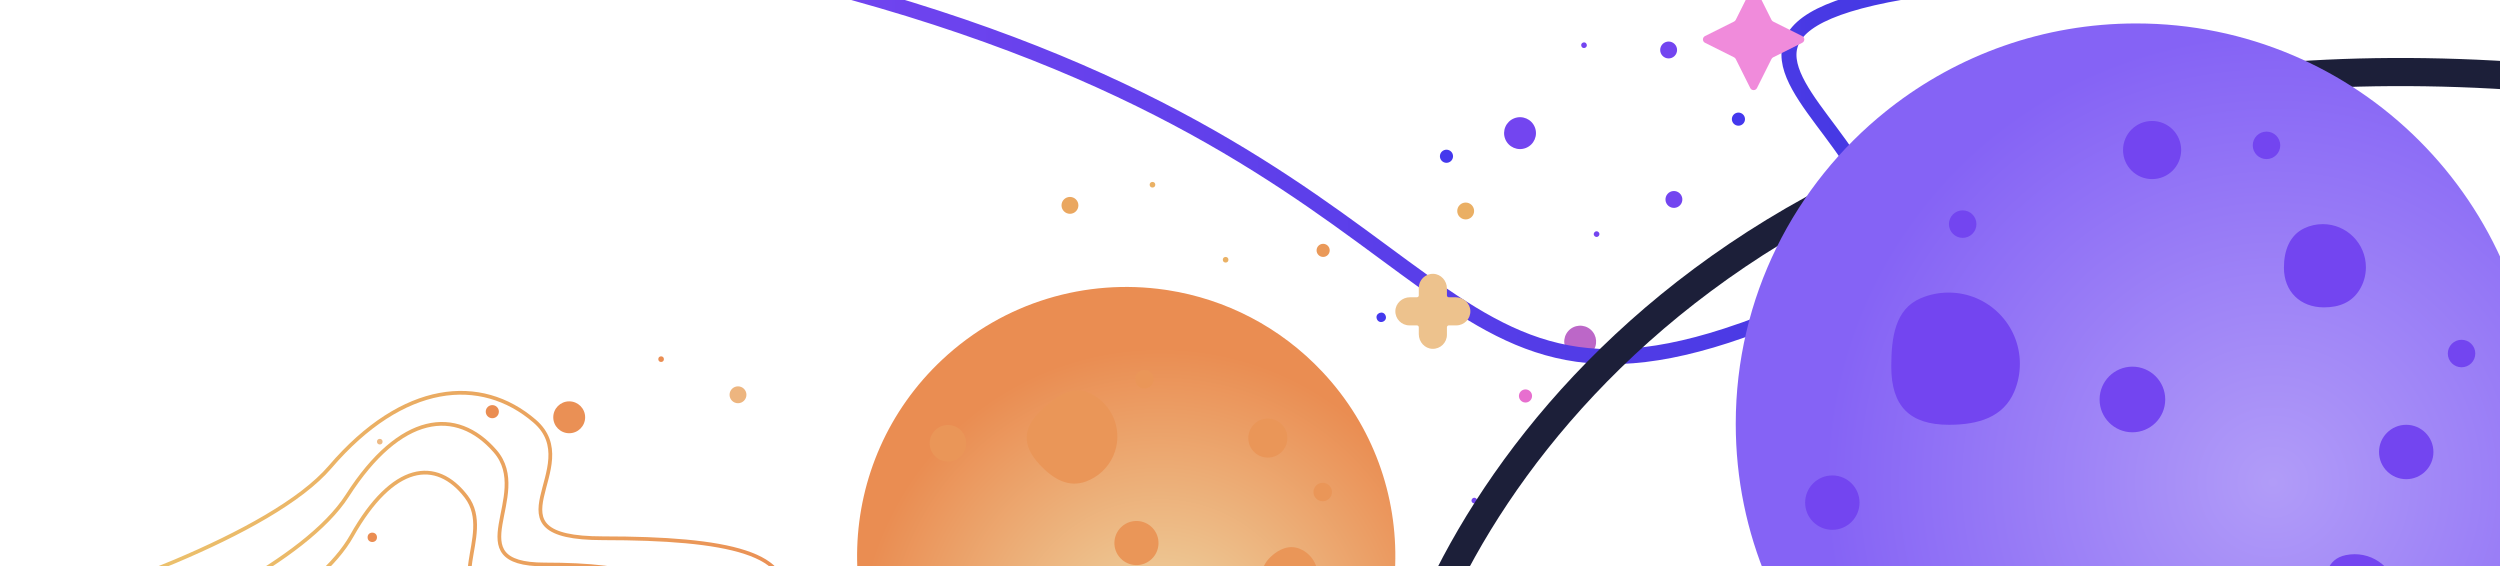 <svg width="1333" height="302" viewBox="0 0 1333 302" fill="none" xmlns="http://www.w3.org/2000/svg">
<g clip-path="url(#MainIllustration-clip0)">
<circle r="8.5" transform="matrix(0.656 -0.755 0.755 0.656 842.554 182.153)" fill="#BC67C8"/>
<circle cx="892.531" cy="106.348" r="4.5" transform="rotate(-49.009 892.531 106.348)" fill="#7345F0"/>
<circle r="3.5" transform="matrix(0.656 -0.755 0.755 0.656 813.396 211.132)" fill="#E76FCF"/>
<circle r="1.5" transform="matrix(0.656 -0.755 0.755 0.656 786.116 266.916)" fill="#7345F0"/>
<circle cx="851.296" cy="124.833" r="1.5" transform="rotate(-49.009 851.296 124.833)" fill="#7345F0"/>
<path d="M405 -16.5C775 69 749.3 234.6 920.5 179C1134.5 109.5 817.5 21 1033 -7" stroke="url(#MainIllustration-paint0_linear)" stroke-width="8"/>
<path d="M936.816 -4.895L944.562 10.598C944.757 10.985 945.069 11.299 945.456 11.492L960.949 19.238C962.423 19.975 962.423 22.079 960.949 22.816L945.456 30.562C945.069 30.756 944.756 31.069 944.562 31.456L936.816 46.949C936.079 48.423 933.975 48.423 933.238 46.949L925.492 31.457C925.298 31.07 924.985 30.756 924.598 30.563L909.105 22.817C907.632 22.08 907.632 19.976 909.105 19.239L924.598 11.493C924.985 11.299 925.299 10.986 925.492 10.599L933.238 -4.894C933.975 -6.369 936.079 -6.369 936.816 -4.895V-4.895Z" fill="#F08BDB"/>
<ellipse cx="810.479" cy="70.988" rx="8.5" ry="8.5" transform="rotate(-21.635 810.479 70.988)" fill="#7345F0"/>
<circle r="2.5" transform="matrix(0.93 -0.369 0.369 0.93 736.472 169.192)" fill="#4438ED"/>
<circle r="4.5" transform="matrix(0.93 -0.369 0.369 0.93 889.714 26.651)" fill="#7345F0"/>
<circle cx="771.261" cy="83.316" r="3.5" transform="rotate(-21.635 771.261 83.316)" fill="#4438ED"/>
<circle cx="926.932" cy="63.527" r="3.5" transform="rotate(-21.635 926.932 63.527)" fill="#4438ED"/>
<circle r="1.5" transform="matrix(0.93 -0.369 0.369 0.93 844.597 24.106)" fill="#7345F0"/>
<path fill-rule="evenodd" clip-rule="evenodd" d="M616.159 439.151C645.982 435.901 675.04 423.307 698.617 401.215C756.45 347.027 759.404 256.216 705.215 198.383C682.464 174.102 653.258 159.494 622.747 154.728C622.177 154.639 621.607 154.555 621.037 154.474C579.381 148.475 535.483 160.771 502.383 191.785C444.552 245.972 441.597 336.786 495.785 394.617C527.06 427.995 570.53 443.092 612.822 439.474C613.931 439.38 615.043 439.273 616.159 439.151Z" fill="url(#MainIllustration-paint1_radial)"/>
<path d="M587.702 251.385C585.129 253.796 582.189 255.572 579.075 256.718C569.735 260.156 561.61 255.486 554.376 247.766C544.732 237.473 545.158 228.085 555.452 218.44C563.142 211.234 571.432 205.374 580.509 209.355C583.582 210.702 586.438 212.681 588.876 215.284C598.521 225.577 597.996 241.74 587.702 251.385V251.385Z" fill="#EA9658"/>
<path d="M697.751 318.209C695.581 320.243 692.979 321.529 690.263 322.079C685.183 323.108 680.79 321.138 676.986 317.078C671.148 310.848 671.328 302.703 677.559 296.866C682.067 292.641 687.488 290.422 692.876 292.552C694.934 293.366 696.848 294.636 698.462 296.358C704.3 302.589 703.981 312.371 697.751 318.209Z" fill="#EA9658"/>
<path d="M668.413 240.696C672.347 244.894 678.94 245.109 683.138 241.175C687.337 237.241 687.551 230.648 683.617 226.449C679.683 222.251 673.09 222.036 668.892 225.97C664.693 229.904 664.479 236.497 668.413 240.696Z" fill="#EA9658"/>
<path d="M597.374 297.587C601.815 302.327 609.259 302.57 613.999 298.128C618.74 293.686 618.982 286.243 614.54 281.502C610.099 276.762 602.655 276.52 597.915 280.962C593.174 285.403 592.932 292.847 597.374 297.587Z" fill="#EA9658"/>
<path d="M498.339 243.009C502.019 246.937 508.187 247.138 512.115 243.457C516.042 239.777 516.243 233.61 512.563 229.682C508.882 225.754 502.715 225.553 498.787 229.234C494.859 232.914 494.659 239.081 498.339 243.009Z" fill="#EA9658"/>
<path d="M606.63 205.557C608.491 207.542 611.608 207.643 613.594 205.783C615.579 203.923 615.681 200.805 613.82 198.819C611.96 196.834 608.842 196.732 606.857 198.593C604.871 200.453 604.77 203.571 606.63 205.557Z" fill="#EA9658"/>
<path d="M701.679 265.711C703.54 267.696 706.658 267.798 708.643 265.937C710.629 264.077 710.73 260.959 708.87 258.974C707.009 256.988 703.891 256.887 701.906 258.747C699.92 260.608 699.819 263.725 701.679 265.711Z" fill="#EA9658"/>
<path d="M776.186 158.5H772.5C771.948 158.5 771.5 158.052 771.5 157.5V153.814C771.5 149.707 768.335 146.126 764.23 146.003C759.983 145.876 756.5 149.281 756.5 153.5V157.5C756.5 158.052 756.052 158.5 755.5 158.5H751.814C747.707 158.5 744.126 161.664 744.003 165.769C743.875 170.016 747.28 173.5 751.5 173.5H755.5C756.052 173.5 756.5 173.948 756.5 174.5V178.186C756.5 182.293 759.665 185.874 763.77 185.997C768.017 186.124 771.5 182.719 771.5 178.5V174.5C771.5 173.948 771.948 173.5 772.5 173.5H776.5C780.719 173.5 784.124 170.017 783.997 165.769C783.873 161.664 780.292 158.5 776.186 158.5Z" fill="#EDC28D"/>
<circle cx="570.5" cy="109.5" r="4.5" fill="#EAA760"/>
<circle cx="781.5" cy="112.5" r="4.5" fill="#EAAF64"/>
<circle cx="705.5" cy="133.5" r="3.5" fill="#EA9959"/>
<circle cx="614.5" cy="98.5" r="1.5" fill="#EAB165"/>
<circle cx="653.5" cy="138.5" r="1.5" fill="#EAB165"/>
<path d="M0 331.5C45.667 319.167 144.8 285.4 176 249C215 203.5 256.5 200 285 224.5C313.5 249 255 287 321.5 287C388 287 425.5 295 416.5 322.5" stroke="url(#MainIllustration-paint2_linear)" stroke-width="2"/>
<path d="M58 344C91.008 332.077 162.661 299.435 185.212 264.247C213.401 220.262 243.397 216.879 263.996 240.563C284.596 264.247 242.313 300.982 290.378 300.982C338.444 300.982 365.549 308.715 359.044 335.3" stroke="url(#MainIllustration-paint3_linear)" stroke-width="2"/>
<path d="M89 356C114.575 345.492 170.095 316.722 187.568 285.709C209.41 246.943 232.652 243.961 248.613 264.835C264.574 285.709 231.812 318.086 269.055 318.086C306.298 318.086 327.3 324.902 322.259 348.332" stroke="url(#MainIllustration-paint4_linear)" stroke-width="2"/>
<circle cx="303.5" cy="222.5" r="8.5" fill="#EA9055"/>
<circle cx="198.5" cy="286.5" r="2.5" fill="#EA8D52"/>
<circle cx="393.5" cy="210.5" r="4.5" fill="#EDB57F"/>
<circle cx="262.5" cy="219.5" r="3.5" fill="#EA8D52"/>
<circle cx="202.5" cy="235.5" r="1.5" fill="#EDBA85"/>
<circle cx="352.5" cy="191.5" r="1.5" fill="#EA8D52"/>
<path d="M747.5 372C779 249.167 943.3 11 1348.5 41" stroke="#1C1F39" stroke-width="15"/>
<g clip-path="url(#MainIllustration-clip1)">
<path fill-rule="evenodd" clip-rule="evenodd" d="M1309.8 354.115C1336.61 318.43 1352.5 274.07 1352.5 226C1352.5 108.087 1256.91 12.5 1139 12.5C1089.49 12.5 1043.92 29.349 1007.71 57.626C1007.04 58.154 1006.36 58.687 1005.7 59.223C956.808 98.346 925.5 158.514 925.5 226C925.5 343.91 1021.09 439.5 1139 439.5C1207.05 439.5 1267.66 407.666 1306.75 358.073C1307.78 356.772 1308.8 355.452 1309.8 354.115Z" fill="url(#MainIllustration-paint5_radial)"/>
<path d="M1077 194C1077 199.247 1075.94 204.245 1074.01 208.791C1068.25 222.43 1054.91 226.5 1039.17 226.5C1018.18 226.5 1008.43 216.487 1008.43 195.5C1008.43 179.82 1010.5 164.859 1024.05 159.053C1028.64 157.088 1033.69 156 1039 156C1059.99 156 1077 173.013 1077 194Z" fill="#7345F0"/>
<path d="M1261.5 142.5C1261.5 146.925 1260.25 151.058 1258.08 154.566C1254.03 161.128 1247.43 163.894 1239.15 163.894C1226.45 163.894 1217.79 155.413 1217.79 142.71C1217.79 133.518 1220.89 125.375 1228.69 121.693C1231.66 120.287 1234.99 119.5 1238.5 119.5C1251.2 119.5 1261.5 129.797 1261.5 142.5Z" fill="#7345F0"/>
<path d="M1278.5 318.5C1278.5 321.535 1277.91 324.433 1276.84 327.086C1273.44 335.536 1265.17 337.171 1255.5 337.171C1242.8 337.171 1239.15 331.413 1239.15 318.711C1239.15 307.596 1240.38 298.113 1250.86 295.968C1252.36 295.662 1253.91 295.501 1255.5 295.501C1268.2 295.5 1278.5 305.797 1278.5 318.5Z" fill="#7345F0"/>
<path d="M1147.5 95.5C1156.06 95.5 1163 88.56 1163 80C1163 71.44 1156.06 64.5 1147.5 64.5C1138.94 64.5 1132 71.44 1132 80C1132 88.56 1138.94 95.5 1147.5 95.5Z" fill="#7345F0"/>
<path d="M1137 230.5C1146.66 230.5 1154.5 222.665 1154.5 213C1154.5 203.335 1146.66 195.5 1137 195.5C1127.34 195.5 1119.5 203.335 1119.5 213C1119.5 222.665 1127.34 230.5 1137 230.5Z" fill="#7345F0"/>
<path d="M977 282.5C985.008 282.5 991.5 276.008 991.5 268C991.5 259.992 985.008 253.5 977 253.5C968.992 253.5 962.5 259.992 962.5 268C962.5 276.008 968.992 282.5 977 282.5Z" fill="#7345F0"/>
<path d="M1283 255.5C1291.01 255.5 1297.5 249.008 1297.5 241C1297.5 232.992 1291.01 226.5 1283 226.5C1274.99 226.5 1268.5 232.992 1268.5 241C1268.5 249.008 1274.99 255.5 1283 255.5Z" fill="#7345F0"/>
<path d="M1046.5 126.83C1050.55 126.83 1053.83 123.548 1053.83 119.5C1053.83 115.452 1050.55 112.17 1046.5 112.17C1042.45 112.17 1039.17 115.452 1039.17 119.5C1039.17 123.548 1042.45 126.83 1046.5 126.83Z" fill="#7345F0"/>
<path d="M1312.5 195.83C1316.55 195.83 1319.83 192.548 1319.83 188.5C1319.83 184.452 1316.55 181.17 1312.5 181.17C1308.45 181.17 1305.17 184.452 1305.17 188.5C1305.17 192.548 1308.45 195.83 1312.5 195.83Z" fill="#7345F0"/>
<path d="M1208.5 84.83C1212.55 84.83 1215.83 81.548 1215.83 77.5C1215.83 73.452 1212.55 70.17 1208.5 70.17C1204.45 70.17 1201.17 73.452 1201.17 77.5C1201.17 81.548 1204.45 84.83 1208.5 84.83Z" fill="#7345F0"/>
</g>
</g>
<defs>
<linearGradient id="MainIllustration-paint0_linear" x1="405" y1="86.837" x2="1033" y2="86.837" gradientUnits="userSpaceOnUse">
<stop stop-color="#7445F0"/>
<stop offset="1" stop-color="#4338E3"/>
</linearGradient>
<radialGradient id="MainIllustration-paint1_radial" cx="0" cy="0" r="1" gradientUnits="userSpaceOnUse" gradientTransform="translate(618.598 346.781) rotate(-62.252) scale(161.122)">
<stop stop-color="#EFDAA9"/>
<stop offset="1" stop-color="#EA8D52"/>
</radialGradient>
<linearGradient id="MainIllustration-paint2_linear" x1="-3.11302e-06" y1="270.468" x2="417.823" y2="270.468" gradientUnits="userSpaceOnUse">
<stop stop-color="#EBCD72"/>
<stop offset="1" stop-color="#EA9055"/>
</linearGradient>
<linearGradient id="MainIllustration-paint3_linear" x1="58" y1="285" x2="360" y2="285" gradientUnits="userSpaceOnUse">
<stop stop-color="#EBCD72"/>
<stop offset="1" stop-color="#EA9055"/>
</linearGradient>
<linearGradient id="MainIllustration-paint4_linear" x1="89" y1="304" x2="323" y2="304" gradientUnits="userSpaceOnUse">
<stop stop-color="#EBCD72"/>
<stop offset="1" stop-color="#EA9055"/>
</linearGradient>
<radialGradient id="MainIllustration-paint5_radial" cx="0" cy="0" r="1" gradientUnits="userSpaceOnUse" gradientTransform="translate(1212 257.5) rotate(-109.115) scale(239.718)">
<stop stop-color="#B19CF8"/>
<stop offset="1" stop-color="#8563F5"/>
</radialGradient>
<clipPath id="MainIllustration-clip0">
<rect width="1333" height="308" fill="white" transform="translate(0 -6)"/>
</clipPath>
<clipPath id="MainIllustration-clip1">
<rect width="512" height="512" fill="white" transform="translate(883 -30)"/>
</clipPath>
</defs>
</svg>
